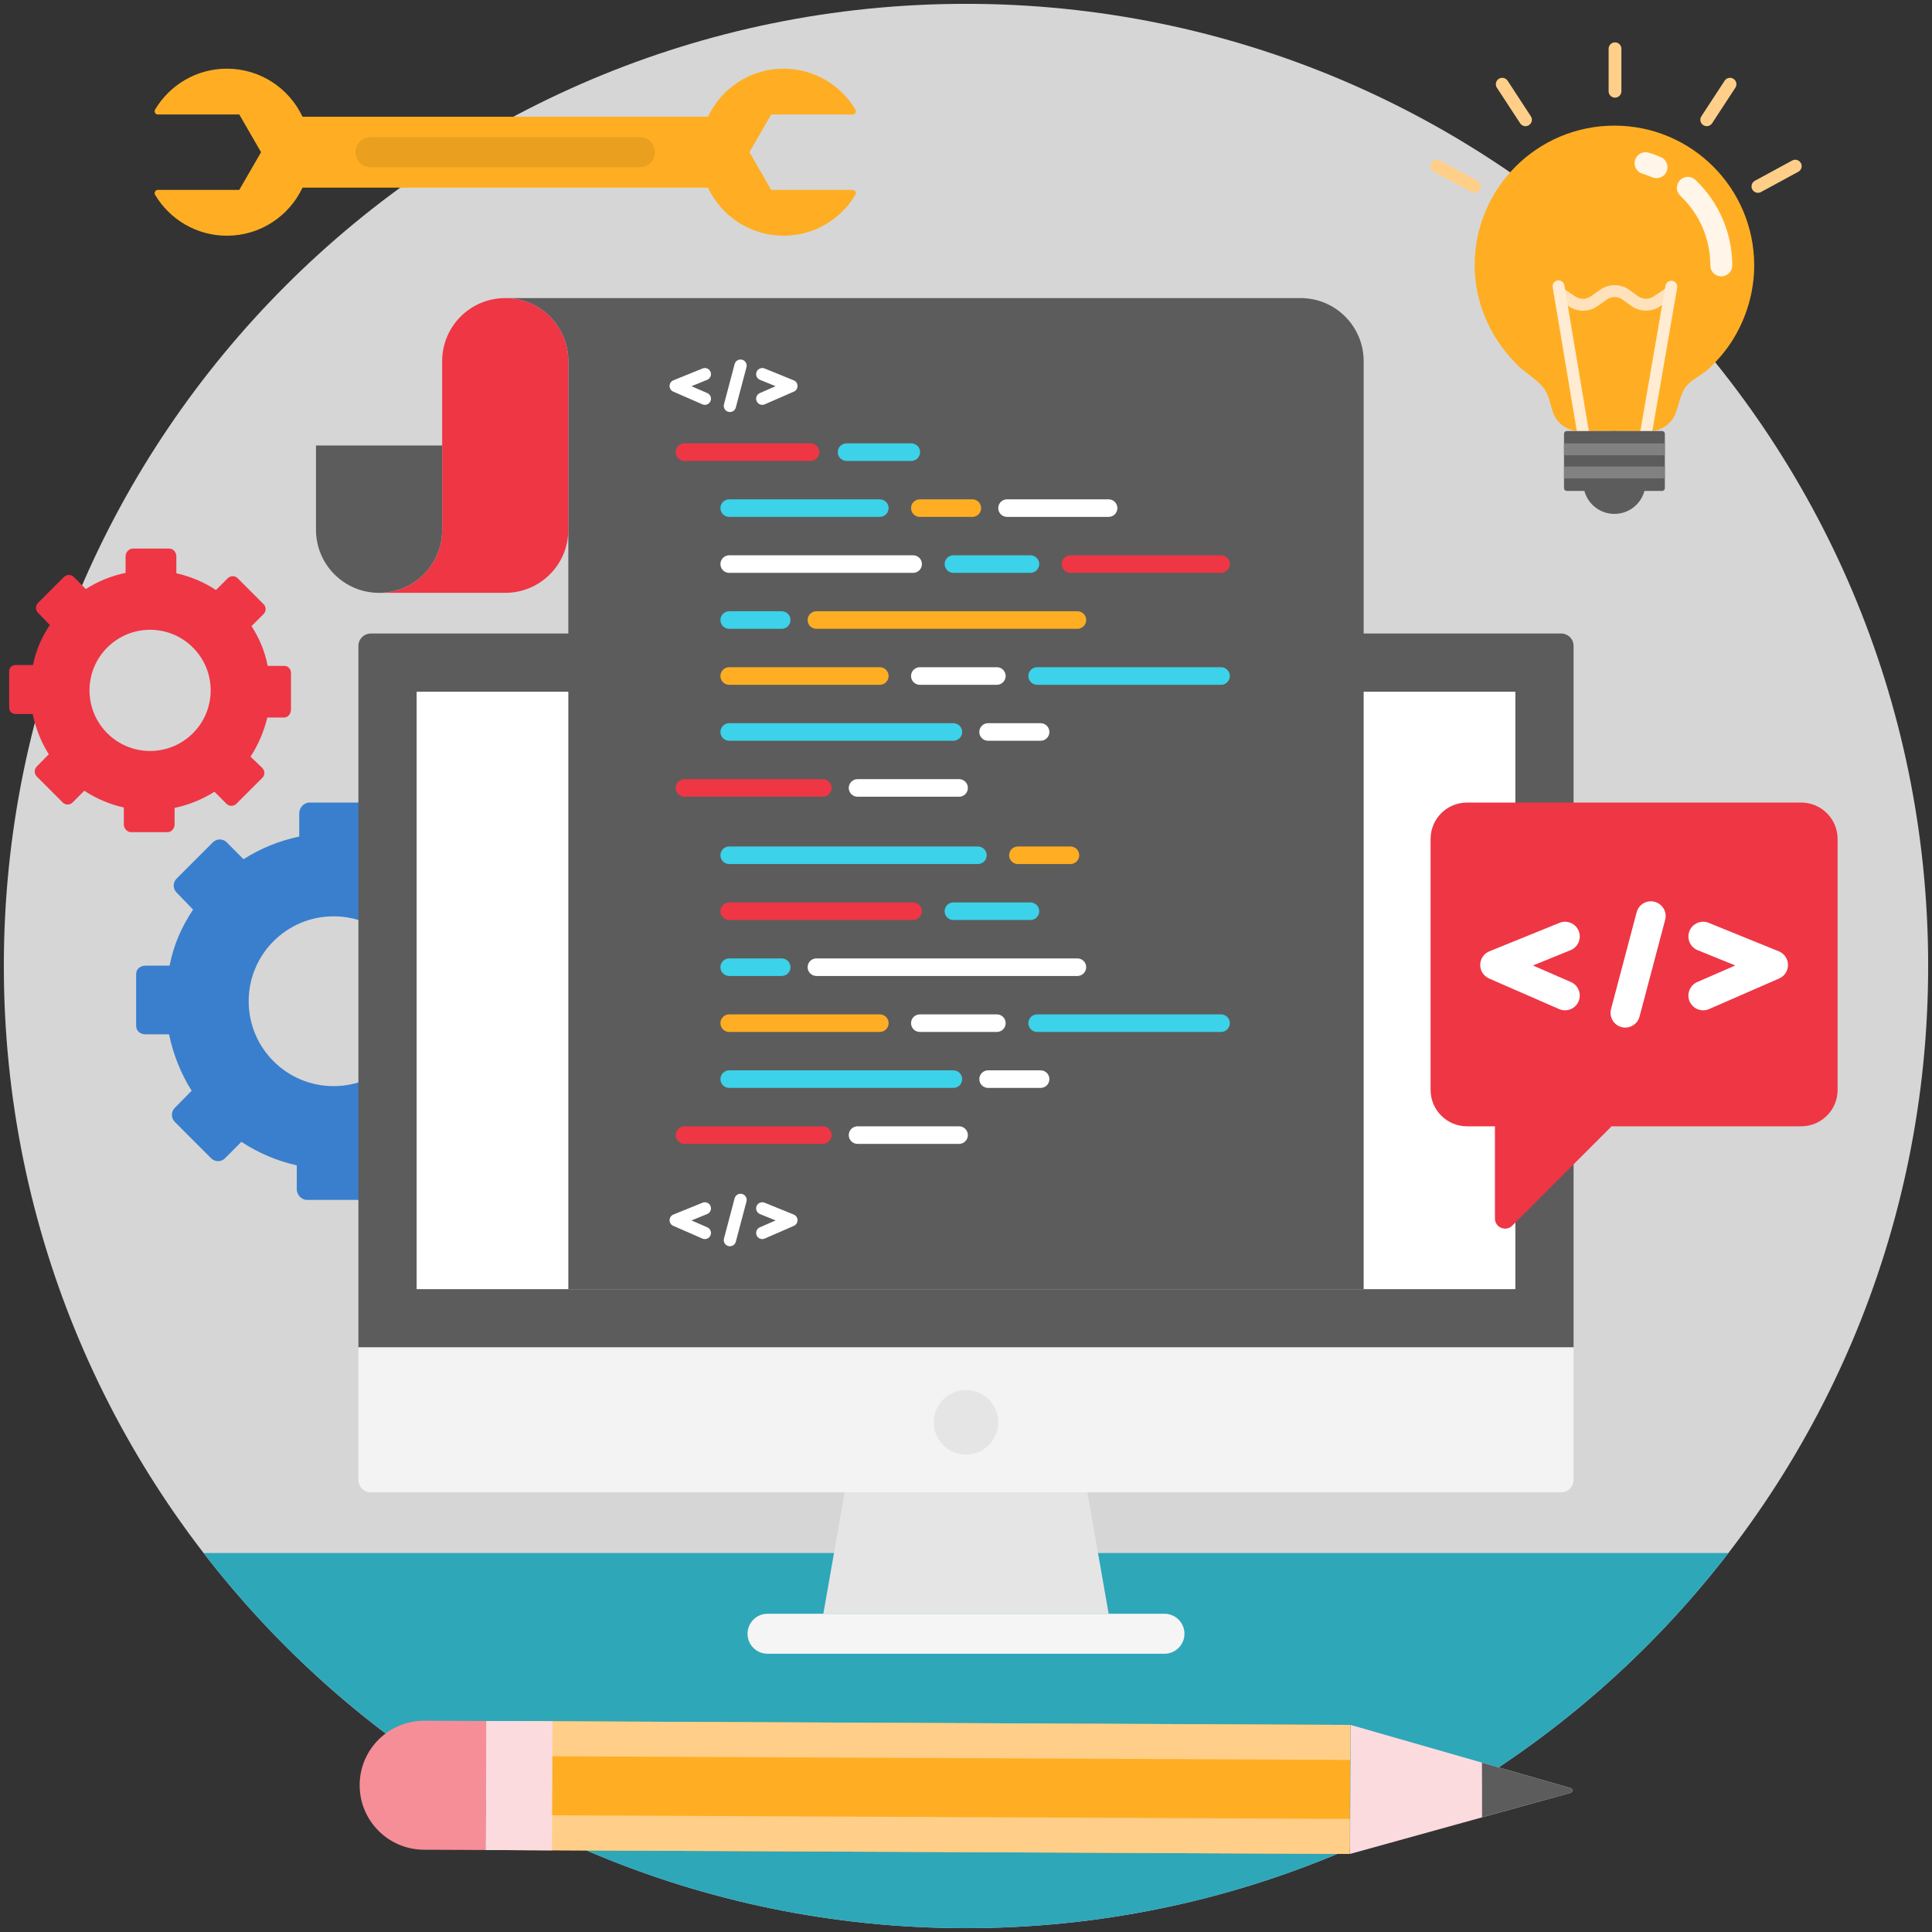 <?xml version="1.0" encoding="UTF-8"?>
<!DOCTYPE svg PUBLIC "-//W3C//DTD SVG 1.1//EN" "http://www.w3.org/Graphics/SVG/1.1/DTD/svg11.dtd">
<svg version="1.1" xmlns="http://www.w3.org/2000/svg" xmlns:xlink="http://www.w3.org/1999/xlink" x="0" y="0" width="650" height="650" viewBox="0, 0, 650, 650">
  <rect x="0" y="0" width="650" height="650" fill="#333333" stroke="none"/>
  <g id="Layer_1">
    <path d="M648.71,325 C648.71,503.78 503.78,648.71 325,648.71 C146.22,648.71 1.29,503.78 1.29,325 C1.29,146.22 146.22,1.29 325,1.29 C503.78,1.29 648.71,146.22 648.71,325" fill="#D6D6D6"/>
    <path d="M581.494,522.5 L68.506,522.5 C127.697,599.261 220.573,648.71 325,648.71 C429.427,648.71 522.301,599.261 581.494,522.5" fill="#2EA7B9"/>
    <path d="M112.225,365.415 C96.451,365.415 83.663,352.626 83.663,336.852 C83.663,321.077 96.451,308.288 112.225,308.288 C128,308.288 140.788,321.077 140.788,336.852 C140.788,352.626 128,365.415 112.225,365.415 z M175.508,325.3 L167.664,325.3 C166.288,318.286 163.717,312.283 160.054,306.531 L165.728,300.867 C167.016,299.579 167.016,297.495 165.728,296.206 L153.509,283.99 C152.22,282.702 150.132,282.703 148.844,283.991 L143.282,289.539 C137.581,285.783 131.204,283.112 124.602,281.636 L124.602,273.612 C124.602,271.79 123.154,270.016 121.333,270.016 L104.052,270.016 C102.231,270.016 100.674,271.79 100.674,273.612 L100.674,281.456 C94.072,282.832 87.678,285.403 81.927,289.066 L76.273,283.392 C74.984,282.104 72.906,282.104 71.618,283.392 L59.404,295.611 C58.115,296.899 58.118,298.988 59.406,300.276 L64.955,306.022 C61.199,311.723 58.529,317.461 57.052,324.887 L49.028,324.887 C47.206,324.887 45.802,325.965 45.802,327.787 L45.802,345.068 C45.802,346.889 47.206,347.991 49.028,347.991 L56.873,347.991 C58.249,354.592 60.819,361.214 64.482,366.966 L58.809,372.733 C57.521,374.021 57.521,376.157 58.809,377.445 L71.028,389.687 C72.316,390.975 74.405,390.987 75.693,389.699 L81.212,384.158 C86.912,387.913 93.247,390.591 99.848,392.068 L99.848,400.091 C99.848,401.914 101.382,403.687 103.204,403.687 L120.484,403.687 C122.306,403.687 123.777,401.914 123.777,400.091 L123.777,392.247 C130.379,390.871 136.815,388.3 142.567,384.637 L148.242,390.311 C149.531,391.599 151.62,391.599 152.908,390.311 L165.128,378.092 C166.415,376.804 166.415,374.715 165.128,373.427 L159.58,368.093 C163.336,362.392 166.007,355.83 167.484,349.641 L175.508,349.641 C177.33,349.641 178.649,347.738 178.649,345.916 L178.649,328.636 C178.649,326.814 177.33,325.3 175.508,325.3" fill="#397FCD"/>
    <path d="M50.493,252.656 C39.235,252.656 30.109,243.53 30.109,232.271 C30.109,221.013 39.235,211.886 50.493,211.886 C61.752,211.886 70.878,221.013 70.878,232.271 C70.878,243.53 61.752,252.656 50.493,252.656 z M95.657,224.027 L90.059,224.027 C89.077,219.022 87.242,214.737 84.628,210.632 L88.677,206.59 C89.597,205.671 89.597,204.184 88.677,203.264 L79.957,194.545 C79.037,193.626 77.546,193.627 76.627,194.546 L72.658,198.505 C68.589,195.825 64.038,193.919 59.327,192.865 L59.327,187.138 C59.327,185.838 58.293,184.572 56.994,184.572 L44.661,184.572 C43.361,184.572 42.249,185.838 42.249,187.138 L42.249,192.737 C37.538,193.719 32.975,195.554 28.87,198.168 L24.835,194.119 C23.915,193.199 22.432,193.199 21.513,194.119 L12.796,202.839 C11.877,203.759 11.878,205.249 12.797,206.168 L16.757,210.27 C14.077,214.338 12.172,218.433 11.118,223.733 L5.391,223.733 C4.091,223.733 3.088,224.502 3.088,225.802 L3.088,238.135 C3.088,239.435 4.091,240.222 5.391,240.222 L10.99,240.222 C11.972,244.933 13.806,249.659 16.42,253.763 L12.371,257.88 C11.452,258.799 11.452,260.323 12.371,261.243 L21.091,269.979 C22.011,270.899 23.502,270.907 24.421,269.988 L28.36,266.033 C32.428,268.713 36.949,270.624 41.66,271.678 L41.66,277.405 C41.66,278.705 42.755,279.971 44.055,279.971 L56.388,279.971 C57.688,279.971 58.738,278.705 58.738,277.405 L58.738,271.806 C63.449,270.824 68.043,268.989 72.148,266.375 L76.198,270.425 C77.117,271.344 78.609,271.344 79.528,270.425 L88.249,261.704 C89.168,260.785 89.168,259.294 88.249,258.375 L84.29,254.568 C86.97,250.5 88.877,245.816 89.931,241.399 L95.657,241.399 C96.957,241.399 97.898,240.041 97.898,238.741 L97.898,226.408 C97.898,225.108 96.957,224.027 95.657,224.027" fill="#EE3645"/>
    <path d="M529.414,453.314 L120.584,453.314 L120.584,217.306 C120.584,215.002 122.451,213.136 124.754,213.136 L525.247,213.136 C527.55,213.136 529.414,215.002 529.414,217.306 L529.414,453.314" fill="#5C5C5C"/>
    <path d="M140.175,232.726 L509.825,232.726 L509.825,433.722 L140.175,433.722 z" fill="#FFFFFF"/>
    <path d="M529.414,453.314 L120.584,453.314 L120.584,497.903 C120.584,500.206 122.451,502.069 124.754,502.069 L525.247,502.069 C527.55,502.069 529.414,500.206 529.414,497.903 L529.414,453.314" fill="#F3F3F3"/>
    <path d="M391.772,542.931 L258.228,542.931 C254.512,542.931 251.499,545.941 251.499,549.659 C251.499,553.373 254.512,556.388 258.228,556.388 L391.772,556.388 C395.488,556.388 398.501,553.373 398.501,549.659 C398.501,545.941 395.488,542.931 391.772,542.931" fill="#F5F5F5"/>
    <path d="M365.823,502.069 L284.177,502.069 L277,542.931 L372.999,542.931 L365.823,502.069" fill="#E5E5E5"/>
    <path d="M335.851,478.522 C335.851,484.515 330.993,489.375 325,489.375 C319.007,489.375 314.149,484.515 314.149,478.522 C314.149,472.529 319.007,467.673 325,467.673 C330.993,467.673 335.851,472.529 335.851,478.522" fill="#E5E5E5"/>
    <path d="M590.183,89.298 C590.183,63.324 569.128,42.268 543.153,42.268 C517.182,42.268 496.127,63.324 496.127,89.298 C496.127,97.486 498.439,105.569 502.578,112.62 C504.668,116.187 507.221,119.367 510.056,122.369 C512.756,125.234 516.373,127.096 518.944,130.057 C521.164,132.614 521.427,135.701 522.5,138.761 C523.813,142.507 527.346,145.014 531.314,145.014 L555.028,145.014 C558.978,145.014 562.501,142.527 563.829,138.804 C564.74,136.241 565.364,132.973 566.784,130.674 C568.555,127.812 572.509,126.343 574.941,124.021 C578.058,121.044 580.823,117.825 583.089,114.143 C587.654,106.717 590.183,98.024 590.183,89.298" fill="#FFAE23"/>
    <path d="M557.313,59.941 C556.827,59.941 556.332,59.844 555.856,59.64 C554.779,59.176 553.669,58.769 552.55,58.428 C550.598,57.833 549.502,55.77 550.094,53.82 C550.691,51.87 552.753,50.772 554.7,51.366 C556.078,51.786 557.447,52.288 558.774,52.857 C560.647,53.663 561.512,55.834 560.707,57.707 C560.106,59.105 558.746,59.941 557.313,59.941" fill="#FFF5E9"/>
    <path d="M579.112,92.99 C577.073,92.99 575.417,91.337 575.417,89.298 C575.417,80.358 571.833,72.04 565.318,65.872 C563.838,64.471 563.773,62.135 565.174,60.654 C566.575,59.174 568.911,59.109 570.391,60.511 C578.28,67.977 582.803,78.469 582.803,89.298 C582.803,91.337 581.147,92.99 579.112,92.99" fill="#FFF5E9"/>
    <path d="M532.577,104.521 C530.926,104.521 529.275,104.048 527.855,103.099 L523.638,100.284 C522.722,99.673 522.472,98.435 523.087,97.52 C523.698,96.605 524.932,96.358 525.848,96.969 L530.066,99.784 C531.615,100.816 533.673,100.789 535.194,99.715 L538.316,97.507 C541.289,95.405 545.271,95.426 548.216,97.56 L551.135,99.667 C552.651,100.766 554.723,100.808 556.286,99.771 L560.86,96.739 C561.775,96.131 563.015,96.381 563.62,97.299 C564.231,98.216 563.977,99.453 563.061,100.061 L558.492,103.094 C555.551,105.042 551.652,104.964 548.795,102.897 L545.881,100.79 C544.313,99.656 542.2,99.645 540.619,100.762 L537.492,102.97 C536.031,104.003 534.306,104.521 532.577,104.521" fill="#FFE2BB"/>
    <path d="M532.785,148.615 C531.832,148.615 530.986,147.926 530.824,146.952 L522.389,96.641 C522.209,95.555 522.939,94.527 524.026,94.345 C525.113,94.163 526.14,94.896 526.32,95.982 L534.755,146.293 C534.935,147.378 534.205,148.406 533.118,148.588 C533.007,148.607 532.896,148.615 532.785,148.615" fill="#FFECD3"/>
    <path d="M553.627,148.616 C553.512,148.616 553.401,148.606 553.285,148.586 C552.198,148.399 551.472,147.367 551.662,146.283 L560.333,96.104 C560.522,95.019 561.553,94.293 562.635,94.479 C563.722,94.667 564.448,95.698 564.263,96.783 L555.588,146.961 C555.421,147.932 554.58,148.616 553.627,148.616" fill="#FFECD3"/>
    <path d="M559.176,165.174 L527.134,165.174 C526.611,165.174 526.19,164.752 526.19,164.23 L526.19,145.958 C526.19,145.437 526.611,145.014 527.134,145.014 L559.176,145.014 C559.699,145.014 560.12,145.437 560.12,145.958 L560.12,164.23 C560.12,164.752 559.699,165.174 559.176,165.174" fill="#5C5C5C"/>
    <path d="M543.153,172.898 L543.153,172.898 C537.372,172.898 532.683,168.211 532.683,162.429 L532.683,155.484 C532.683,149.702 537.372,145.014 543.153,145.014 C548.938,145.014 553.622,149.702 553.622,155.484 L553.622,162.429 C553.622,168.211 548.938,172.898 543.153,172.898" fill="#5C5C5C"/>
    <path d="M526.19,149.185 L560.12,149.185 L560.12,153.171 L526.19,153.171 z" fill="#818181"/>
    <path d="M526.19,156.963 L560.12,156.963 L560.12,160.949 L526.19,160.949 z" fill="#818181"/>
    <path d="M543.352,32.852 C542.163,32.852 541.201,31.888 541.201,30.7 L541.201,16.405 C541.201,15.216 542.163,14.253 543.352,14.253 C544.54,14.253 545.502,15.216 545.502,16.405 L545.502,30.7 C545.502,31.888 544.54,32.852 543.352,32.852" fill="#FFCF89"/>
    <path d="M574.659,42.402 C574.118,42.515 573.535,42.422 573.04,42.097 C572.046,41.446 571.764,40.113 572.416,39.118 L580.236,27.153 C580.888,26.158 582.225,25.879 583.219,26.53 C584.213,27.18 584.491,28.514 583.843,29.509 L576.019,41.473 C575.695,41.971 575.195,42.29 574.659,42.402" fill="#FFCF89"/>
    <path d="M605.023,57.784 L592.458,64.606 C591.413,65.173 590.109,64.786 589.54,63.741 C588.972,62.697 589.36,61.39 590.405,60.823 L602.965,54.002 C604.01,53.435 605.319,53.821 605.883,54.866 C606.452,55.911 606.063,57.217 605.023,57.784" fill="#FFCF89"/>
    <path d="M512.793,42.402 C513.334,42.515 513.917,42.422 514.412,42.097 C515.406,41.446 515.688,40.113 515.036,39.118 L507.212,27.153 C506.564,26.158 505.228,25.879 504.234,26.53 C503.239,27.18 502.962,28.514 503.609,29.509 L511.434,41.473 C511.758,41.971 512.252,42.29 512.793,42.402" fill="#FFCF89"/>
    <path d="M482.429,57.784 L494.994,64.606 C496.039,65.173 497.343,64.786 497.912,63.741 C498.481,62.697 498.092,61.39 497.047,60.823 L484.487,54.002 C483.442,53.435 482.133,53.821 481.565,54.866 C481,55.911 481.384,57.217 482.429,57.784" fill="#FFCF89"/>
    <path d="M454.207,623.738 L528.378,603.182 C529.196,602.956 529.201,601.8 528.387,601.564 L454.401,580.333 L454.207,623.738" fill="#FCDBDF"/>
    <path d="M454.304,580.333 L454.105,623.738 L163.423,622.415 L163.62,579.011 L454.304,580.333" fill="#FFAE23"/>
    <path d="M454.16,611.964 L454.105,623.738 L163.423,622.416 L163.477,610.642 L454.16,611.964" fill="#FFCF89"/>
    <path d="M454.304,580.333 L454.248,592.102 L163.567,590.784 L163.62,579.011 L454.304,580.333" fill="#FFCF89"/>
    <path d="M121.005,600.519 L121.005,600.519 C120.951,612.505 130.623,622.268 142.609,622.318 L163.423,622.415 L163.62,579.011 L142.807,578.913 C130.821,578.863 121.06,588.532 121.005,600.519" fill="#F68E98"/>
    <path d="M185.893,579.112 L185.696,622.517 L163.423,622.416 L163.62,579.011 L185.893,579.112" fill="#FCDBDF"/>
    <path d="M528.387,601.564 L498.578,593.009 C498.615,598.785 498.643,605.624 498.615,611.428 L528.378,603.182 C529.196,602.956 529.201,601.8 528.387,601.564" fill="#5C5C5C"/>
    <path d="M437.567,100.288 L169.985,100.288 C181.707,100.288 191.209,109.791 191.209,121.512 L191.209,433.72 L458.789,433.72 L458.789,121.512 C458.789,109.791 449.291,100.288 437.567,100.288" fill="#5C5C5C"/>
    <path d="M169.985,100.288 C158.263,100.288 148.761,109.791 148.761,121.512 L148.761,178.235 C148.761,189.957 139.258,199.459 127.536,199.459 L169.985,199.459 C181.707,199.459 191.209,189.957 191.209,178.235 L191.209,121.512 C191.209,109.791 181.707,100.288 169.985,100.288" fill="#EE3645"/>
    <path d="M148.761,149.874 L148.761,178.235 C148.761,189.957 139.258,199.459 127.536,199.459 C115.814,199.459 106.312,189.957 106.312,178.235 L106.312,149.874 L148.761,149.874" fill="#5C5C5C"/>
    <path d="M296.005,173.904 L245.335,173.904 C243.702,173.904 242.379,172.58 242.379,170.947 C242.379,169.314 243.702,167.991 245.335,167.991 L296.005,167.991 C297.639,167.991 298.962,169.314 298.962,170.947 C298.962,172.58 297.639,173.904 296.005,173.904" fill="#3CD2E9"/>
    <path d="M372.975,173.904 L338.808,173.904 C337.175,173.904 335.851,172.58 335.851,170.947 C335.851,169.314 337.175,167.991 338.808,167.991 L372.975,167.991 C374.608,167.991 375.932,169.314 375.932,170.947 C375.932,172.58 374.608,173.904 372.975,173.904" fill="#FFFFFF"/>
    <path d="M327.133,173.904 L309.468,173.904 C307.835,173.904 306.512,172.58 306.512,170.947 C306.512,169.314 307.835,167.991 309.468,167.991 L327.133,167.991 C328.766,167.991 330.09,169.314 330.09,170.947 C330.09,172.58 328.766,173.904 327.133,173.904" fill="#FFAE23"/>
    <path d="M362.476,211.562 L274.675,211.562 C273.042,211.562 271.718,210.239 271.718,208.606 C271.718,206.973 273.042,205.65 274.675,205.65 L362.476,205.65 C364.109,205.65 365.433,206.973 365.433,208.606 C365.433,210.239 364.109,211.562 362.476,211.562" fill="#FFAE23"/>
    <path d="M263,211.562 L245.335,211.562 C243.702,211.562 242.379,210.239 242.379,208.606 C242.379,206.973 243.702,205.65 245.335,205.65 L263,205.65 C264.633,205.65 265.957,206.973 265.957,208.606 C265.957,210.239 264.633,211.562 263,211.562" fill="#3CD2E9"/>
    <path d="M245.335,249.221 L320.76,249.221 C322.392,249.221 323.716,247.897 323.716,246.264 C323.716,244.632 322.392,243.308 320.76,243.308 L245.335,243.308 C243.702,243.308 242.379,244.632 242.379,246.264 C242.379,247.897 243.702,249.221 245.335,249.221" fill="#3CD2E9"/>
    <path d="M332.434,249.221 L350.099,249.221 C351.732,249.221 353.056,247.897 353.056,246.264 C353.056,244.632 351.732,243.308 350.099,243.308 L332.434,243.308 C330.801,243.308 329.477,244.632 329.477,246.264 C329.477,247.897 330.801,249.221 332.434,249.221" fill="#FFFFFF"/>
    <path d="M360.143,192.733 L410.814,192.733 C412.447,192.733 413.771,191.41 413.771,189.777 C413.771,188.144 412.447,186.82 410.814,186.82 L360.143,186.82 C358.51,186.82 357.187,188.144 357.187,189.777 C357.187,191.41 358.51,192.733 360.143,192.733" fill="#EE3645"/>
    <path d="M245.335,192.733 L307.214,192.733 C308.846,192.733 310.17,191.41 310.17,189.777 C310.17,188.144 308.846,186.82 307.214,186.82 L245.335,186.82 C243.702,186.82 242.379,188.144 242.379,189.777 C242.379,191.41 243.702,192.733 245.335,192.733" fill="#FFFFFF"/>
    <path d="M320.765,192.733 L346.681,192.733 C348.314,192.733 349.638,191.41 349.638,189.777 C349.638,188.144 348.314,186.82 346.681,186.82 L320.765,186.82 C319.132,186.82 317.808,188.144 317.808,189.777 C317.808,191.41 319.132,192.733 320.765,192.733" fill="#3CD2E9"/>
    <path d="M296.005,230.392 L245.335,230.392 C243.702,230.392 242.379,229.068 242.379,227.435 C242.379,225.802 243.702,224.478 245.335,224.478 L296.005,224.478 C297.639,224.478 298.962,225.802 298.962,227.435 C298.962,229.068 297.639,230.392 296.005,230.392" fill="#FFAE23"/>
    <path d="M410.814,230.392 L348.936,230.392 C347.303,230.392 345.979,229.068 345.979,227.435 C345.979,225.802 347.303,224.478 348.936,224.478 L410.814,224.478 C412.447,224.478 413.771,225.802 413.771,227.435 C413.771,229.068 412.447,230.392 410.814,230.392" fill="#3CD2E9"/>
    <path d="M335.385,230.392 L309.468,230.392 C307.835,230.392 306.512,229.068 306.512,227.435 C306.512,225.802 307.835,224.478 309.468,224.478 L335.385,224.478 C337.017,224.478 338.341,225.802 338.341,227.435 C338.341,229.068 337.017,230.392 335.385,230.392" fill="#FFFFFF"/>
    <path d="M272.709,155.074 L230.289,155.074 C228.657,155.074 227.333,153.751 227.333,152.118 C227.333,150.485 228.657,149.162 230.289,149.162 L272.709,149.162 C274.342,149.162 275.665,150.485 275.665,152.118 C275.665,153.751 274.342,155.074 272.709,155.074" fill="#EE3645"/>
    <path d="M306.6,155.074 L284.809,155.074 C283.176,155.074 281.853,153.751 281.853,152.118 C281.853,150.485 283.176,149.162 284.809,149.162 L306.6,149.162 C308.233,149.162 309.556,150.485 309.556,152.118 C309.556,153.751 308.233,155.074 306.6,155.074" fill="#3CD2E9"/>
    <path d="M322.677,268.05 L288.509,268.05 C286.876,268.05 285.552,266.727 285.552,265.094 C285.552,263.461 286.876,262.137 288.509,262.137 L322.677,262.137 C324.31,262.137 325.633,263.461 325.633,265.094 C325.633,266.727 324.31,268.05 322.677,268.05" fill="#FFFFFF"/>
    <path d="M276.835,268.05 L230.289,268.05 C228.657,268.05 227.333,266.727 227.333,265.094 C227.333,263.461 228.657,262.137 230.289,262.137 L276.835,262.137 C278.467,262.137 279.791,263.461 279.791,265.094 C279.791,266.727 278.467,268.05 276.835,268.05" fill="#EE3645"/>
    <path d="M329.011,290.7 L245.335,290.7 C243.702,290.7 242.379,289.376 242.379,287.744 C242.379,286.11 243.702,284.787 245.335,284.787 L329.011,284.787 C330.644,284.787 331.968,286.11 331.968,287.744 C331.968,289.376 330.644,290.7 329.011,290.7" fill="#3CD2E9"/>
    <path d="M360.139,290.7 L342.473,290.7 C340.841,290.7 339.517,289.376 339.517,287.744 C339.517,286.11 340.841,284.787 342.473,284.787 L360.139,284.787 C361.772,284.787 363.095,286.11 363.095,287.744 C363.095,289.376 361.772,290.7 360.139,290.7" fill="#FFAE23"/>
    <path d="M362.476,328.358 L274.675,328.358 C273.042,328.358 271.718,327.035 271.718,325.402 C271.718,323.769 273.042,322.445 274.675,322.445 L362.476,322.445 C364.109,322.445 365.433,323.769 365.433,325.402 C365.433,327.035 364.109,328.358 362.476,328.358" fill="#FFFFFF"/>
    <path d="M263,328.358 L245.335,328.358 C243.702,328.358 242.379,327.035 242.379,325.402 C242.379,323.769 243.702,322.445 245.335,322.445 L263,322.445 C264.633,322.445 265.957,323.769 265.957,325.402 C265.957,327.035 264.633,328.358 263,328.358" fill="#3CD2E9"/>
    <path d="M245.335,366.017 L320.76,366.017 C322.392,366.017 323.716,364.693 323.716,363.06 C323.716,361.428 322.392,360.104 320.76,360.104 L245.335,360.104 C243.702,360.104 242.379,361.428 242.379,363.06 C242.379,364.693 243.702,366.017 245.335,366.017" fill="#3CD2E9"/>
    <path d="M332.434,366.017 L350.099,366.017 C351.732,366.017 353.056,364.693 353.056,363.06 C353.056,361.428 351.732,360.104 350.099,360.104 L332.434,360.104 C330.801,360.104 329.477,361.428 329.477,363.06 C329.477,364.693 330.801,366.017 332.434,366.017" fill="#FFFFFF"/>
    <path d="M245.335,309.529 L307.214,309.529 C308.846,309.529 310.17,308.206 310.17,306.573 C310.17,304.94 308.846,303.616 307.214,303.616 L245.335,303.616 C243.702,303.616 242.379,304.94 242.379,306.573 C242.379,308.206 243.702,309.529 245.335,309.529" fill="#EE3645"/>
    <path d="M320.765,309.529 L346.681,309.529 C348.314,309.529 349.638,308.206 349.638,306.573 C349.638,304.94 348.314,303.616 346.681,303.616 L320.765,303.616 C319.132,303.616 317.808,304.94 317.808,306.573 C317.808,308.206 319.132,309.529 320.765,309.529" fill="#3CD2E9"/>
    <path d="M296.005,347.188 L245.335,347.188 C243.702,347.188 242.379,345.864 242.379,344.231 C242.379,342.598 243.702,341.274 245.335,341.274 L296.005,341.274 C297.639,341.274 298.962,342.598 298.962,344.231 C298.962,345.864 297.639,347.188 296.005,347.188" fill="#FFAE23"/>
    <path d="M410.814,347.188 L348.936,347.188 C347.303,347.188 345.979,345.864 345.979,344.231 C345.979,342.598 347.303,341.274 348.936,341.274 L410.814,341.274 C412.447,341.274 413.771,342.598 413.771,344.231 C413.771,345.864 412.447,347.188 410.814,347.188" fill="#3CD2E9"/>
    <path d="M335.385,347.188 L309.468,347.188 C307.835,347.188 306.512,345.864 306.512,344.231 C306.512,342.598 307.835,341.274 309.468,341.274 L335.385,341.274 C337.017,341.274 338.341,342.598 338.341,344.231 C338.341,345.864 337.017,347.188 335.385,347.188" fill="#FFFFFF"/>
    <path d="M322.677,384.847 L288.509,384.847 C286.876,384.847 285.552,383.523 285.552,381.89 C285.552,380.257 286.876,378.933 288.509,378.933 L322.677,378.933 C324.31,378.933 325.633,380.257 325.633,381.89 C325.633,383.523 324.31,384.847 322.677,384.847" fill="#FFFFFF"/>
    <path d="M276.835,384.847 L230.289,384.847 C228.657,384.847 227.333,383.523 227.333,381.89 C227.333,380.257 228.657,378.933 230.289,378.933 L276.835,378.933 C278.467,378.933 279.791,380.257 279.791,381.89 C279.791,383.523 278.467,384.847 276.835,384.847" fill="#EE3645"/>
    <path d="M237.136,136.206 C236.86,136.206 236.58,136.15 236.312,136.033 L226.508,131.754 C225.747,131.422 225.26,130.667 225.271,129.837 C225.281,129.007 225.788,128.264 226.557,127.952 L236.36,123.969 C237.416,123.539 238.619,124.047 239.048,125.103 C239.477,126.159 238.969,127.362 237.913,127.791 L232.646,129.931 L237.962,132.252 C239.006,132.707 239.483,133.923 239.027,134.967 C238.689,135.743 237.931,136.206 237.136,136.206" fill="#FFFFFF"/>
    <path d="M256.46,136.206 C255.664,136.206 254.906,135.743 254.568,134.967 C254.112,133.923 254.589,132.707 255.634,132.252 L260.95,129.931 L255.682,127.791 C254.627,127.362 254.119,126.159 254.547,125.103 C254.976,124.047 256.178,123.539 257.235,123.969 L267.039,127.952 C267.807,128.264 268.314,129.007 268.325,129.837 C268.335,130.667 267.848,131.422 267.087,131.754 L257.284,136.033 C257.015,136.15 256.735,136.206 256.46,136.206" fill="#FFFFFF"/>
    <path d="M245.568,138.621 C245.393,138.621 245.215,138.598 245.039,138.551 C243.937,138.26 243.28,137.131 243.572,136.03 L247.154,122.49 C247.445,121.389 248.574,120.732 249.675,121.024 C250.777,121.315 251.433,122.444 251.142,123.546 L247.56,137.085 C247.316,138.009 246.481,138.621 245.568,138.621" fill="#FFFFFF"/>
    <path d="M237.136,416.875 C236.86,416.875 236.58,416.82 236.312,416.702 L226.508,412.423 C225.747,412.091 225.26,411.336 225.271,410.506 C225.281,409.677 225.788,408.934 226.557,408.622 L236.36,404.638 C237.416,404.208 238.619,404.717 239.048,405.773 C239.477,406.828 238.969,408.032 237.913,408.46 L232.646,410.6 L237.962,412.922 C239.006,413.377 239.483,414.593 239.027,415.637 C238.689,416.412 237.931,416.875 237.136,416.875" fill="#FFFFFF"/>
    <path d="M256.46,416.875 C255.664,416.875 254.906,416.412 254.568,415.637 C254.112,414.593 254.589,413.377 255.634,412.922 L260.95,410.6 L255.682,408.46 C254.627,408.032 254.119,406.828 254.547,405.773 C254.976,404.717 256.178,404.208 257.235,404.638 L267.039,408.622 C267.807,408.934 268.314,409.677 268.325,410.506 C268.335,411.336 267.848,412.091 267.087,412.423 L257.284,416.702 C257.015,416.819 256.735,416.875 256.46,416.875" fill="#FFFFFF"/>
    <path d="M245.568,419.29 C245.393,419.29 245.215,419.268 245.039,419.221 C243.937,418.93 243.28,417.801 243.572,416.699 L247.154,403.16 C247.445,402.058 248.574,401.402 249.675,401.693 C250.777,401.984 251.433,403.114 251.142,404.215 L247.56,417.754 C247.316,418.679 246.481,419.29 245.568,419.29" fill="#FFFFFF"/>
    <path d="M606.003,270.016 L493.547,270.016 C486.786,270.016 481.306,275.495 481.306,282.255 L481.306,366.693 C481.306,373.453 486.786,378.933 493.547,378.933 L502.957,378.933 L502.957,409.945 C502.957,412.986 506.634,414.51 508.784,412.359 L542.209,378.933 L606.003,378.933 C612.76,378.933 618.24,373.453 618.24,366.693 L618.24,282.255 C618.24,275.495 612.76,270.016 606.003,270.016" fill="#EE3645"/>
    <path d="M526.537,339.911 C525.871,339.911 525.201,339.778 524.553,339.496 L500.973,329.203 C499.147,328.405 497.972,326.589 497.995,324.593 C498.023,322.597 499.244,320.811 501.089,320.06 L524.669,310.479 C527.208,309.448 530.103,310.669 531.134,313.208 C532.165,315.746 530.944,318.64 528.405,319.672 L515.735,324.82 L528.521,330.401 C531.032,331.497 532.179,334.422 531.083,336.933 C530.269,338.798 528.447,339.911 526.537,339.911" fill="#FFFFFF"/>
    <path d="M573.013,339.911 C571.098,339.911 569.276,338.798 568.462,336.933 C567.366,334.422 568.513,331.497 571.024,330.401 L583.811,324.82 L571.14,319.672 C568.601,318.641 567.38,315.746 568.411,313.208 C569.443,310.669 572.338,309.447 574.876,310.479 L598.456,320.06 C600.306,320.811 601.522,322.597 601.55,324.593 C601.573,326.589 600.403,328.405 598.572,329.203 L574.992,339.496 C574.349,339.778 573.674,339.911 573.013,339.911" fill="#FFFFFF"/>
    <path d="M546.815,345.719 C546.395,345.719 545.969,345.666 545.544,345.553 C542.894,344.852 541.312,342.137 542.015,339.488 L550.631,306.923 C551.329,304.274 554.048,302.695 556.693,303.396 C559.343,304.096 560.924,306.812 560.222,309.461 L551.606,342.026 C551.019,344.249 549.012,345.719 546.815,345.719" fill="#FFFFFF"/>
    <path d="M101.775,63.136 L238.194,63.136 C242.681,72.687 252.383,79.302 263.633,79.302 C273.906,79.302 282.886,73.785 287.785,65.555 C288.221,64.822 287.7,63.892 286.847,63.892 L259.466,63.892 L252.141,51.205 L259.466,38.518 L286.847,38.518 C287.7,38.518 288.221,37.588 287.785,36.855 C282.886,28.625 273.906,23.108 263.633,23.108 C252.383,23.108 242.681,29.723 238.194,39.274 L101.775,39.274 C97.288,29.723 87.586,23.108 76.336,23.108 C66.063,23.108 57.084,28.625 52.184,36.855 C51.748,37.588 52.269,38.518 53.122,38.518 L80.503,38.518 L87.828,51.205 L80.503,63.892 L53.122,63.892 C52.269,63.892 51.748,64.822 52.184,65.555 C57.084,73.785 66.063,79.302 76.336,79.302 C87.586,79.302 97.288,72.687 101.775,63.136" fill="#FFAE23"/>
    <path d="M119.615,51.205 L119.615,51.205 C119.615,48.412 121.879,46.148 124.672,46.148 L215.297,46.148 C218.09,46.148 220.354,48.412 220.354,51.205 C220.354,53.998 218.09,56.262 215.297,56.262 L124.672,56.262 C121.879,56.262 119.615,53.998 119.615,51.205" fill="#EA9F1F"/>
  </g>
</svg>
